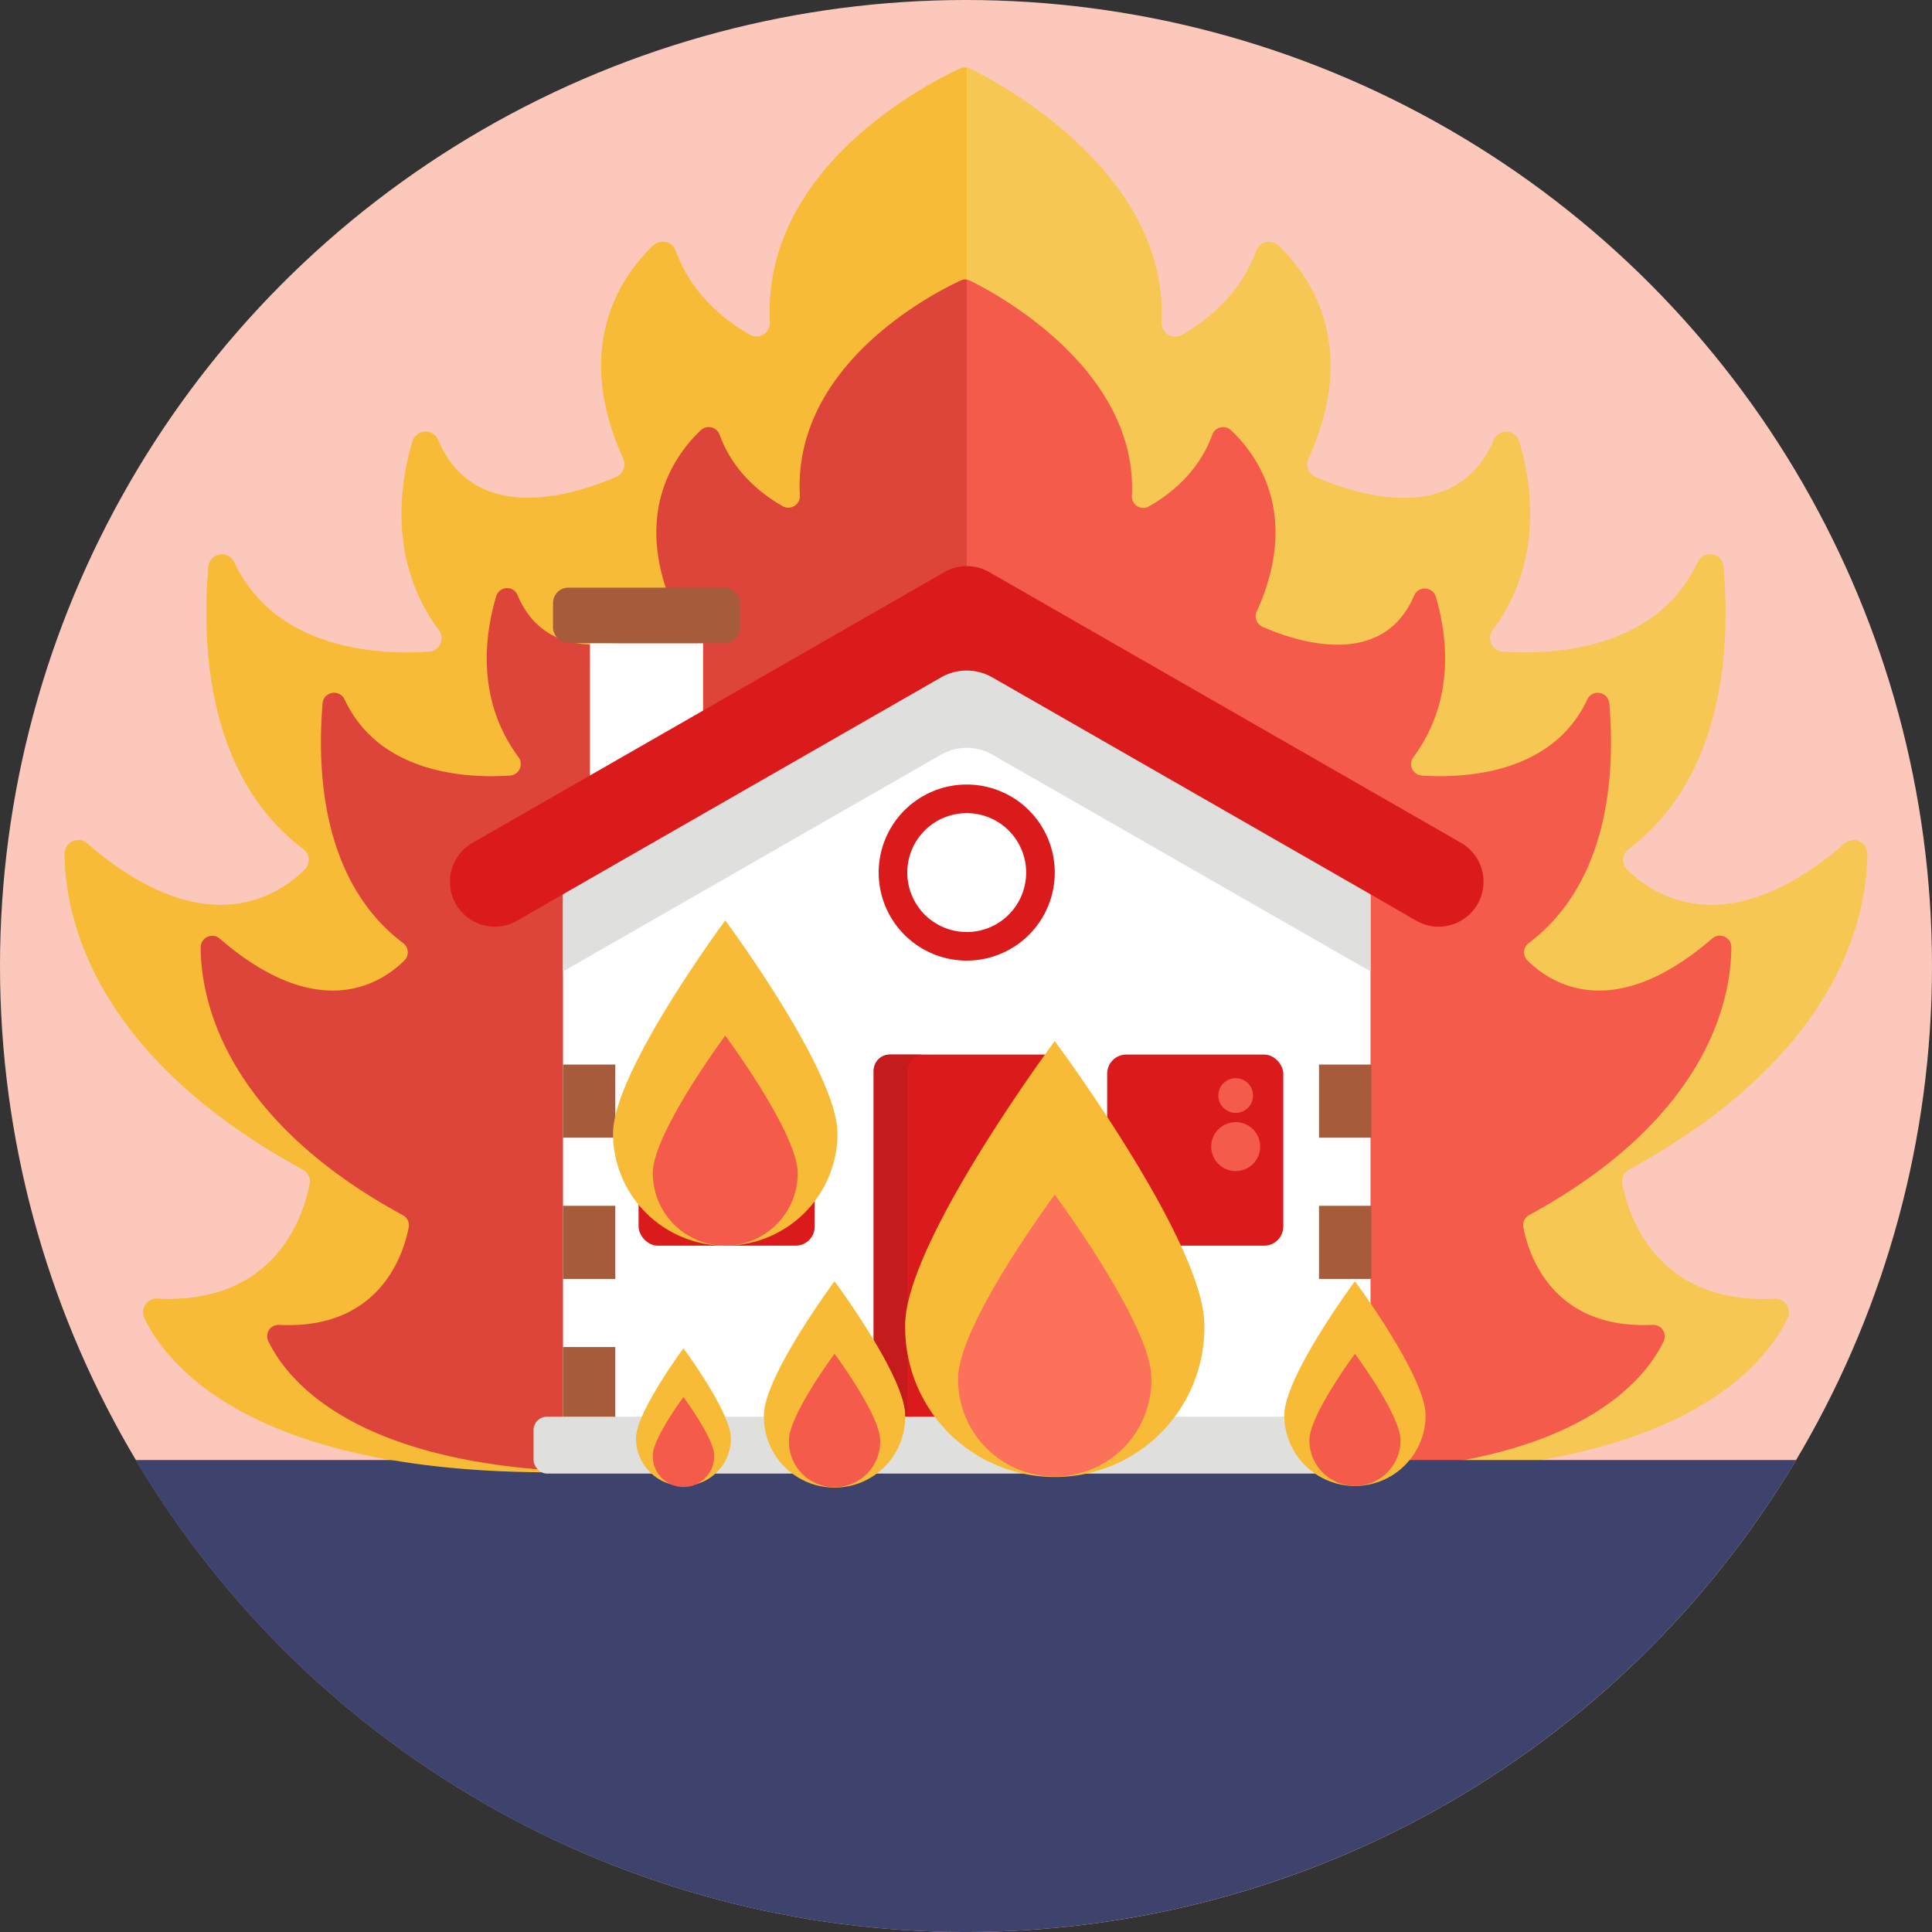 <svg xmlns="http://www.w3.org/2000/svg" viewBox="0 0 512 512"><rect x="0" y="0" width="512" height="512" fill="#333333" stroke="none"/><defs><style>.cls-1{fill:#fcc8bc;}.cls-2{fill:#f6c752;}.cls-3{fill:#f55b4b;}.cls-4{fill:#3e436d;}.cls-5{fill:#f7bb38;}.cls-6{fill:#dd453a;}.cls-7{fill:#fff;}.cls-8{fill:#dfe0de;}.cls-9{fill:#db1b1b;}.cls-10{fill:#a65c3b;}.cls-11{fill:#c41c1c;}.cls-12{fill:#fc715a;}</style></defs><title>Insurance</title><g id="BULINE"><circle class="cls-1" cx="256" cy="256" r="256"/></g><g id="Icons"><path class="cls-2" d="M431.75,309.92c56.35-30.69,63.05-67.9,63.1-83.66a3.6,3.6,0,0,0-6-2.71c-31.3,27-50.82,13.7-57.66,6.86a3.6,3.6,0,0,1,.44-5.43c25.47-19.23,26.94-53.91,25.12-74.8a3.6,3.6,0,0,0-6.83-1.27c-11,23.55-38.75,24.67-51.67,23.81a3.6,3.6,0,0,1-2.63-5.75c13.28-17.95,10.51-38.17,7-50a3.59,3.59,0,0,0-6.74-.42c-10.05,23.69-37.69,14.05-47.31,9.81a3.62,3.62,0,0,1-1.82-4.82c13.87-30.54-.23-49.17-8-56.5a3.6,3.6,0,0,0-5.86,1.45c-4.28,11.85-13.56,18.8-19.71,22.28a3.59,3.59,0,0,1-5.34-3.27c1.8-39.23-41.65-62.82-50.47-67.19a3.54,3.54,0,0,0-3.11,0C244.72,22.7,201.94,45,204.11,85.39a3.6,3.6,0,0,1-5.39,3.28c-6.16-3.5-15.37-10.44-19.63-22.23A3.6,3.6,0,0,0,173.23,65c-7.79,7.33-21.89,26-8,56.5a3.62,3.62,0,0,1-1.82,4.82c-9.62,4.24-37.26,13.88-47.31-9.81a3.59,3.59,0,0,0-6.74.42c-3.52,11.88-6.29,32.1,7,50.05a3.6,3.6,0,0,1-2.63,5.75c-12.92.86-40.72-.26-51.67-23.81a3.6,3.6,0,0,0-6.83,1.27c-1.82,20.89-.34,55.57,25.12,74.8a3.6,3.6,0,0,1,.44,5.43c-6.84,6.84-26.36,20.19-57.66-6.86a3.6,3.6,0,0,0-6,2.71c.05,15.76,6.75,53,63.1,83.66a3.6,3.6,0,0,1,1.84,3.83c-1.55,8.1-8.82,32-40.4,30.41a3.59,3.59,0,0,0-3.4,5.14c6.1,12.66,29.34,42.15,113.24,40.83h209c83.89,1.32,107.13-28.17,113.23-40.83a3.59,3.59,0,0,0-3.4-5.14c-31.58,1.56-38.84-22.31-40.4-30.41A3.6,3.6,0,0,1,431.75,309.92Z"/><path class="cls-3" d="M405.24,322c47.85-26.06,53.54-57.67,53.58-71a3.05,3.05,0,0,0-5.05-2.3c-26.58,23-43.15,11.63-49,5.82a3.06,3.06,0,0,1,.37-4.61c21.62-16.33,22.88-45.78,21.33-63.52a3.06,3.06,0,0,0-5.8-1.08c-9.3,20-32.9,20.95-43.88,20.22a3.05,3.05,0,0,1-2.23-4.88c11.28-15.24,8.93-32.41,5.94-42.51a3.06,3.06,0,0,0-5.73-.35c-8.53,20.12-32,11.93-40.17,8.33a3.08,3.08,0,0,1-1.55-4.09c11.78-25.93-.19-41.76-6.81-48a3.05,3.05,0,0,0-5,1.23c-3.63,10.06-11.52,16-16.74,18.92a3,3,0,0,1-4.53-2.78c1.52-33.31-35.37-53.34-42.86-57a3.05,3.05,0,0,0-2.64,0c-8.12,3.8-44.44,22.74-42.6,57a3.05,3.05,0,0,1-4.58,2.78c-5.23-3-13.05-8.86-16.67-18.88a3.05,3.05,0,0,0-5-1.23c-6.62,6.22-18.59,22-6.81,48a3.08,3.08,0,0,1-1.55,4.09c-8.17,3.6-31.64,11.79-40.17-8.33a3.06,3.06,0,0,0-5.73.35c-3,10.1-5.34,27.27,5.94,42.51a3.05,3.05,0,0,1-2.23,4.88c-11,.73-34.58-.22-43.88-20.22a3.06,3.06,0,0,0-5.8,1.08c-1.55,17.74-.29,47.19,21.33,63.52a3.06,3.06,0,0,1,.37,4.61c-5.81,5.81-22.38,17.15-49-5.82a3.05,3.05,0,0,0-5,2.3c0,13.37,5.73,45,53.58,71a3.05,3.05,0,0,1,1.56,3.25c-1.32,6.87-7.49,27.15-34.3,25.82a3.05,3.05,0,0,0-2.89,4.37c5.18,10.75,24.92,35.79,96.15,34.67H344.72c71.23,1.12,91-23.92,96.15-34.67A3.05,3.05,0,0,0,438,351.1c-26.81,1.33-33-19-34.3-25.82A3.05,3.05,0,0,1,405.24,322Z"/><path class="cls-4" d="M476,386.92a256.07,256.07,0,0,1-440.06,0Z"/><path class="cls-5" d="M256.2,17.91V390.14H151.53C67.64,391.45,44.39,362,38.29,349.31a3.59,3.59,0,0,1,3.4-5.14c31.58,1.56,38.85-22.32,40.4-30.41a3.59,3.59,0,0,0-1.84-3.83c-56.35-30.69-63-67.91-63.1-83.66a3.59,3.59,0,0,1,6-2.71c31.31,27.05,50.82,13.69,57.66,6.86a3.61,3.61,0,0,0-.44-5.44c-25.46-19.22-26.94-53.91-25.11-74.79A3.59,3.59,0,0,1,62,148.91c11,23.56,38.75,24.68,51.68,23.82a3.6,3.6,0,0,0,2.62-5.76c-13.28-17.94-10.51-38.16-7-50a3.6,3.6,0,0,1,6.74-.42c10,23.7,37.69,14.05,47.32,9.81a3.61,3.61,0,0,0,1.81-4.81c-13.87-30.55.23-49.18,8-56.51a3.6,3.6,0,0,1,5.85,1.45c4.26,11.8,13.47,18.74,19.63,22.23a3.59,3.59,0,0,0,5.39-3.27C201.94,45,244.72,22.7,254.28,18.23A3.66,3.66,0,0,1,256.2,17.91Z"/><path class="cls-6" d="M256.2,74.07V390.14H167.29q-4.6.08-8.93,0c-64-1-82.27-24.38-87.23-34.67A3,3,0,0,1,74,351.11c26.81,1.32,33-18.95,34.3-25.83a3,3,0,0,0-1.56-3.25C58.91,296,53.22,264.37,53.18,251a3.05,3.05,0,0,1,5-2.3c26.58,23,43.16,11.63,49,5.82a3.05,3.05,0,0,0-.38-4.61C85.2,233.58,84,204.12,85.49,186.39a3.06,3.06,0,0,1,5.8-1.09c9.3,20,32.9,21,43.88,20.23a3.06,3.06,0,0,0,2.23-4.89c-11.28-15.24-8.93-32.41-5.93-42.5a3,3,0,0,1,5.72-.35c8.53,20.11,32,11.92,40.17,8.32a3.07,3.07,0,0,0,1.55-4.09c-11.78-25.93.19-41.75,6.81-48a3.06,3.06,0,0,1,5,1.23c3.62,10,11.44,15.91,16.67,18.88a3.05,3.05,0,0,0,4.58-2.78c-1.84-34.29,34.48-53.24,42.6-57A3,3,0,0,1,256.2,74.07Z"/><rect class="cls-7" x="156.34" y="170.45" width="29.99" height="45.38"/><path class="cls-7" d="M363.2,219.15v157.2h-214V219.15l101.09-54.68a12.66,12.66,0,0,1,11.84,0Z"/><path class="cls-8" d="M363.2,230v27.44L263,200a13.65,13.65,0,0,0-13.63,0L149.19,257.46V230l101.09-58a12.09,12.09,0,0,1,4.37-1.47,13.31,13.31,0,0,1,3.09,0l.57.1a8.62,8.62,0,0,1,1.12.25,12.15,12.15,0,0,1,2.69,1.12Z"/><path class="cls-9" d="M391.57,239.6A11.89,11.89,0,0,1,375.34,244l-12.14-7L263,179.53a13.65,13.65,0,0,0-13.63,0L149.19,237l-12.14,7a11.89,11.89,0,0,1-11.84-20.63l24-13.77,101.09-58a12,12,0,0,1,11.84,0l101.08,58,24,13.77A11.9,11.9,0,0,1,391.57,239.6Z"/><rect class="cls-10" x="149.19" y="356.98" width="13.87" height="19.38"/><rect class="cls-10" x="149.19" y="319.55" width="13.87" height="19.38"/><rect class="cls-10" x="149.19" y="282.12" width="13.87" height="19.38"/><rect class="cls-10" x="349.55" y="356.98" width="13.87" height="19.38"/><rect class="cls-10" x="349.55" y="319.55" width="13.87" height="19.38"/><rect class="cls-10" x="349.55" y="282.12" width="13.87" height="19.38"/><path class="cls-9" d="M235.83,279.47h40.73a4.29,4.29,0,0,1,4.29,4.29v92.58a0,0,0,0,1,0,0H231.54a0,0,0,0,1,0,0V283.77A4.29,4.29,0,0,1,235.83,279.47Z"/><path class="cls-11" d="M244.75,279.48a4.29,4.29,0,0,0-4.3,4.29v92.58h-8.91V283.77a4.29,4.29,0,0,1,4.29-4.29Z"/><rect class="cls-9" x="169.23" y="279.47" width="46.68" height="50.64" rx="5.06"/><rect class="cls-9" x="293.41" y="279.47" width="46.68" height="50.64" rx="5.06"/><rect class="cls-10" x="146.56" y="155.73" width="49.54" height="14.72" rx="4.06"/><path class="cls-9" d="M256.2,207.91a23.33,23.33,0,1,0,23.32,23.32A23.32,23.32,0,0,0,256.2,207.91Zm0,39.08a15.75,15.75,0,1,1,15.74-15.76A15.76,15.76,0,0,1,256.2,247Z"/><rect class="cls-8" x="141.4" y="375.44" width="229.11" height="15.07" rx="3.56"/><circle class="cls-3" cx="327.47" cy="303.86" r="6.49"/><circle class="cls-3" cx="327.47" cy="290.33" r="4.6"/><path class="cls-5" d="M162.46,300.37a29.74,29.74,0,0,0,59.48,0c0-16.42-29.74-56.45-29.74-56.45S162.46,284,162.46,300.37Z"/><path class="cls-3" d="M173,310.91a19.2,19.2,0,0,0,38.4,0c0-10.6-19.2-36.45-19.2-36.45S173,300.31,173,310.91Z"/><path class="cls-5" d="M340.35,375.07a18.72,18.72,0,0,0,37.44,0c0-10.34-18.72-35.53-18.72-35.53S340.35,364.73,340.35,375.07Z"/><path class="cls-3" d="M347,381.7a12.08,12.08,0,1,0,24.16,0c0-6.67-12.08-22.93-12.08-22.93S347,375,347,381.7Z"/><path class="cls-5" d="M239.88,351.14a39.65,39.65,0,1,0,79.29,0c0-21.89-39.65-75.25-39.65-75.25S239.88,329.25,239.88,351.14Z"/><path class="cls-12" d="M253.93,365.19a25.6,25.6,0,1,0,51.19,0c0-14.13-25.6-48.58-25.6-48.58S253.93,351.06,253.93,365.19Z"/><path class="cls-5" d="M202.45,375.07a18.72,18.72,0,1,0,37.43,0c0-10.34-18.72-35.53-18.72-35.53S202.45,364.73,202.45,375.07Z"/><path class="cls-3" d="M209.08,381.7a12.09,12.09,0,1,0,24.17,0c0-6.67-12.09-22.93-12.09-22.93S209.08,375,209.08,381.7Z"/><path class="cls-5" d="M168.54,381.21a12.58,12.58,0,1,0,25.16,0c0-6.95-12.58-23.89-12.58-23.89S168.54,374.26,168.54,381.21Z"/><path class="cls-3" d="M173,385.66a8.13,8.13,0,1,0,16.25,0c0-4.48-8.13-15.41-8.13-15.41S173,381.18,173,385.66Z"/></g></svg>